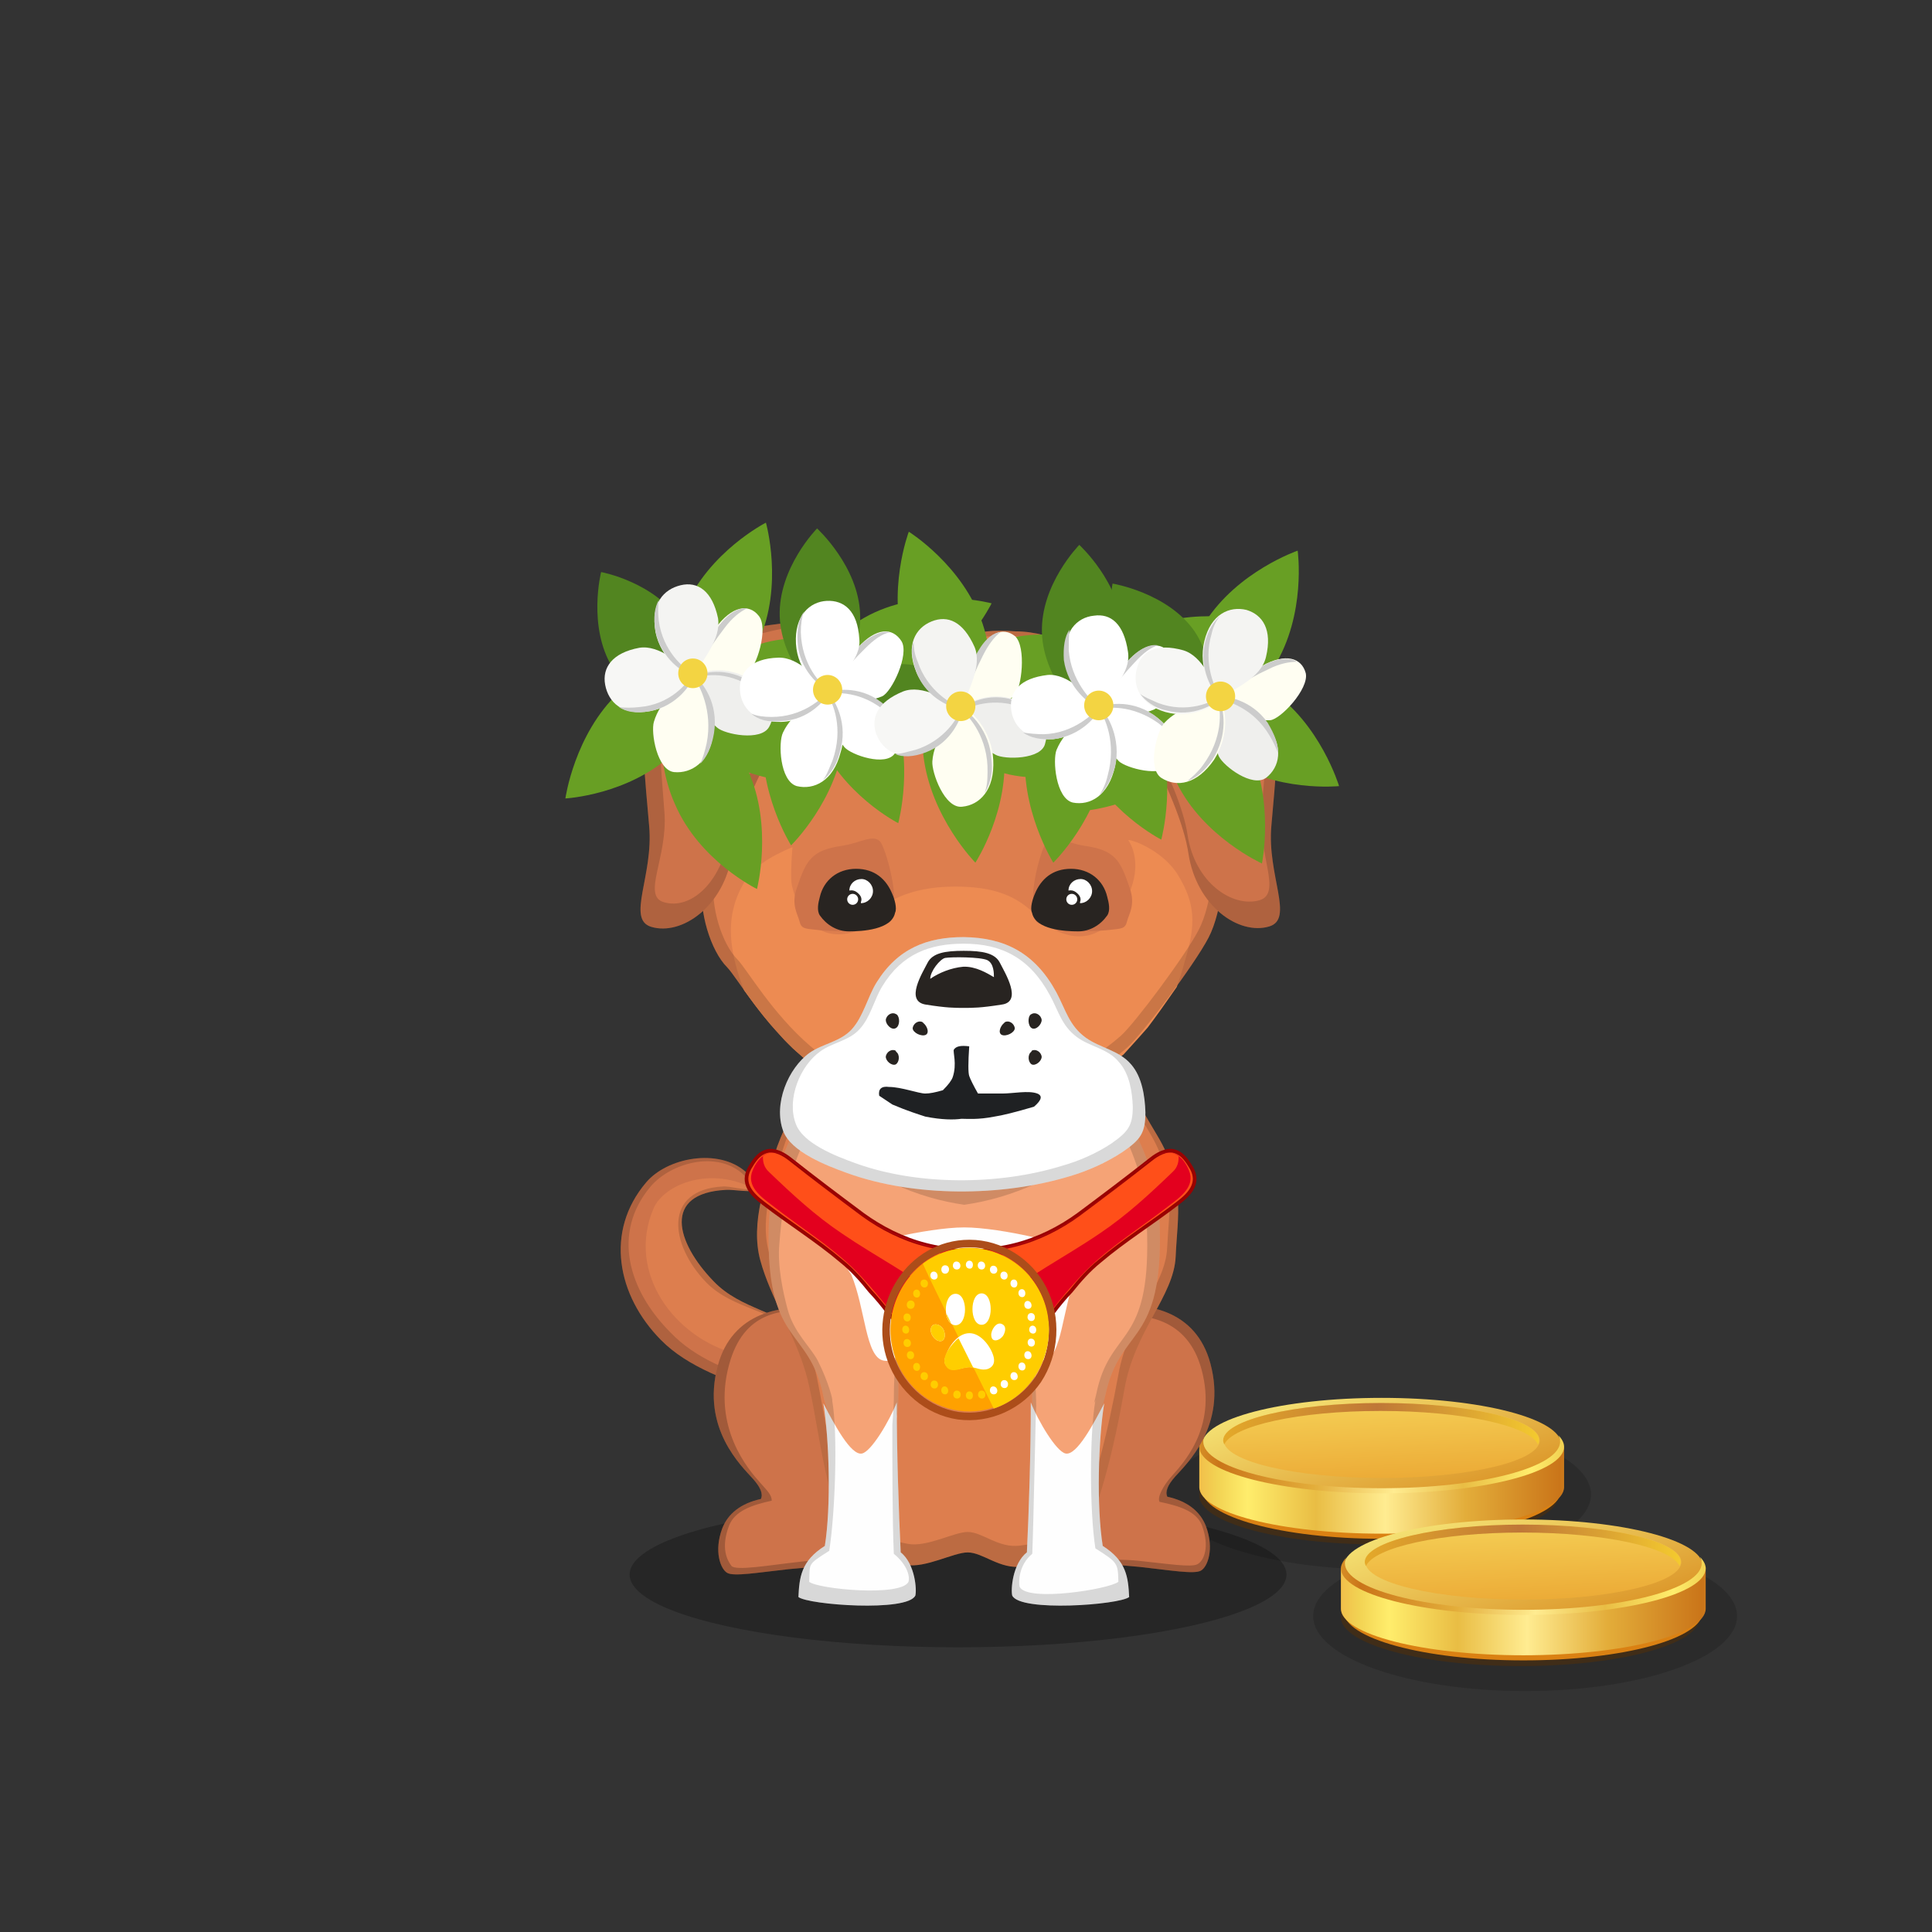 ﻿<?xml version="1.0" encoding="utf-8"?><!DOCTYPE svg PUBLIC "-//W3C//DTD SVG 1.1//EN" "http://www.w3.org/Graphics/SVG/1.1/DTD/svg11.dtd"><svg x="0" y="0" width="340px" height="340px" viewBox="0, 0, 340, 340" preserveAspectRatio="xMidYMid" font-size="0" id="a" enable-background="new 0 0 340 340" xmlns="http://www.w3.org/2000/svg" xmlns:xlink="http://www.w3.org/1999/xlink" xmlns:xml="http://www.w3.org/XML/1998/namespace" version="1.1"><rect x="0" y="0" width="340" height="340" fill="#333333" stroke="none"/><g id="b" fill="#000"><g transform="translate(210.195, 245.501)" id="c"><ellipse cx="32.5" cy="17.5" rx="37.3" ry="13.2" opacity="0.15" id="d" /><use xlink:href="#e" x="0.86" y="0" /></g></g><g id="f" fill="#000"><g id="g"><g transform="translate(0, 0) translate(0, 224)" id="h"><ellipse cx="168.6" cy="53.1" rx="57.8" ry="12.8" fill-opacity="0.25" id="i" /></g><g id="j"><g transform="translate(109.2, 109.4) translate(17, 115.5) scale(-1, 1) translate(-17, -115.5) translate(0, 94)" id="k"><g id="l"><path d="M8.1 41.9 C14.8 39.7 18.9 36.9 23.6 32.1 C31.3 24.3 34 16.7 29.9 8.8 C27.6 4.4 19.9 1.9 13.5 3.1 C10.7 3.6 9.6 5.5 10 5.9 C10.7 6.6 13.9 5.9 15.5 6 C26.6 6.6 24.3 15.2 17.6 22.1 C12.7 27.2 5.8 27.2 1.9 31.9 C-1.8 36.4 1.5 44.1 8.1 41.9 z" id="m" fill="#DD7E4E" /><path d="M13.5 34.9 C24.5 32.1 33 20.6 28.2 9.3 C26.4 5 18 1.6 10.2 6 L10.1 6 C9.5 5.6 9.8 4.8 12 2.8 C16.8 -1.4 25.8 0.3 29.5 4.7 C36.8 13.3 34.6 24.6 26.9 32.4 C22.2 37.2 14.7 39.8 8 42 C5.7 42.8 3.8 42.3 2.4 41.2 C2.2 38.4 10.9 35.6 13.5 34.9 z" id="n" fill="#CE734A" /><path d="M2.4 41 C0 38.9 -0.5 34.8 1.9 31.9 C5.8 27.2 12.7 27.2 17.6 22.1 C24.3 15.2 26.6 6.6 15.5 6 C14 5.9 11 6.5 10.1 6 L10.1 6 C9.5 5.6 9.8 4.8 12 2.8 C16.8 -1.4 25.8 0.3 29.5 4.7 C36.8 13.3 34.6 24.6 26.9 32.4 C22.2 37.2 14.7 39.8 8 42 C5.7 42.8 3.8 42.3 2.4 41.2 C2.4 41.1 2.4 41.1 2.4 41 z M3.1 31.5 C0.9 34.3 0.9 37.1 3.1 39.1 C3.1 39.1 3.1 39.2 3.1 39.2 C4.5 40.3 6.3 40.8 8.4 40 C14.8 37.9 20.8 35.7 25.2 31.1 C32.6 23.7 35.6 13.6 28.7 5.4 C25.1 1.2 17.2 -0.9 12.6 3.1 C10.6 5 9.9 5.4 10.5 5.8 C11.3 6.3 14.6 5.3 16 5.4 C26.6 6 25.3 15.7 18.9 22.3 C14.2 27.1 6.8 27.1 3.1 31.5 z" opacity="0.15" id="o" /></g></g><g transform="translate(130.62, 274.6) scale(0.597) translate(-127.1, -274.6) translate(97.7, 79.1) translate(21, 121)" id="p"><path d="M22 77.1 C31.1 76.2 36.7 76.5 39.5 72.9 C42.3 69.3 41 56.7 45 46.4 C49 36.1 47.8 3.1 33.3 0.7 C19.9 -1.6 5.4 1.5 1.2 17.1 C-3.8 35.6 8.3 46.8 11.6 50.5 C13.8 53 14.6 54.9 13.9 56.4 C8 57.7 4.2 60.7 2.5 65.1 C0 71.8 2 77.1 4 78.2 C6 79.3 12.9 78.1 22 77.1 z" id="q" fill="#CE734A" /><g id="r"><path d="M22 77.1 C12.9 78.1 6 79.3 4 78.2 C2 77.1 0 71.8 2.5 65.1 C4.2 60.7 8 57.7 13.9 56.4 C14.6 54.9 13.8 53 11.6 50.5 C8.3 46.8 -3.8 35.6 1.2 17.1 C5.4 1.5 19.9 -1.6 33.3 0.7 C47.8 3.1 49 36.1 45 46.4 C41 56.7 42.3 69.3 39.5 72.9 C36.7 76.5 31.1 76.2 22 77.1 z M25.5 74.9 C34.6 74 34.4 74.1 37.2 70.5 C40 66.9 39.1 55.6 43.1 45.3 C47.1 35 47.8 4 33.3 1.6 C19.9 -0.6 8.7 1.3 4.5 16.9 C-0.5 35.4 10.3 47.8 13.6 51.5 C15.8 54 17.1 55.2 17.1 56.9 C11.2 58.2 6.2 59.9 4.5 64.3 C2 70.9 4 74.5 5.2 76.1 C6.4 77.7 16.4 75.9 25.5 74.9 z" fill-opacity="0.221" id="s" /></g></g><g transform="translate(209.78, 274.2) scale(0.597) translate(-213.3, -274.2) translate(78.9, 78.7) translate(117.5, 160.5) scale(-1, 1) translate(-117.5, -160.5) translate(94, 121)" id="t"><path d="M22 77.1 C31.1 76.2 36.7 76.5 39.5 72.9 C42.3 69.3 41 56.7 45 46.4 C49 36.1 47.8 3.1 33.3 0.7 C19.9 -1.6 5.4 1.5 1.2 17.1 C-3.8 35.6 8.3 46.8 11.6 50.5 C13.8 53 14.6 54.9 13.9 56.4 C8 57.7 4.2 60.7 2.5 65.1 C0 71.8 2 77.1 4 78.2 C6 79.3 12.9 78.1 22 77.1 z" id="u" fill="#CE734A" /><g id="v"><path d="M22 77.1 C12.9 78.1 6 79.3 4 78.2 C2 77.1 0 71.8 2.5 65.1 C4.2 60.7 8 57.7 13.9 56.4 C14.6 54.9 13.8 53 11.6 50.5 C8.3 46.8 -3.8 35.6 1.2 17.1 C5.4 1.5 19.9 -1.6 33.3 0.7 C47.8 3.1 49 36.1 45 46.4 C41 56.7 42.3 69.3 39.5 72.9 C36.7 76.5 31.1 76.2 22 77.1 z M22.3 75.3 C31 74.4 36.1 76 38.8 72.6 C41.5 69.2 40.2 57.1 44.1 47.3 C48 37.5 46.8 5.9 32.9 3.6 C20.1 1.5 7.8 4.1 3.8 18.9 C-1 36.5 9.8 47.1 12.9 50.7 C15 53.1 16.9 56.5 16.2 57.9 C10.5 59.1 5.4 60.6 3.7 64.8 C1.3 71.2 3.1 75.3 5 76.3 C6.9 77.3 13.6 76.2 22.3 75.3 z" fill-opacity="0.221" id="w" /></g></g><g transform="translate(105.9, 77.8) translate(21, 75)" id="x"><g transform="translate(6, 0)" id="y"><path d="M13.7 29.7 C8.6 38.6 5.3 45 3.9 48.9 C1.9 54.8 -0.9 62.4 0.9 69 C2.7 75.6 6.9 81.9 8.9 88.8 C10.9 95.7 11.9 109.2 15.7 116.2 C17.8 120.1 22.1 121.8 26.5 122.6 C30 123.2 34.9 120.4 37.4 120.4 C40.1 120.4 43 123.4 47 122.9 C51.3 122.4 55.4 121.3 57.1 118.6 C60.4 113.5 63.2 101.9 65 91.6 C66.8 81.3 73.7 75.3 74 68.3 C74.3 61.3 75.8 55.5 70.8 47.1 C67.5 41.6 64 35.3 60.4 28.3 C56.9 23.2 59 2 36.2 1 C14.3 0 17.6 23.7 13.7 29.7 z" id="z" fill="#DD7E4E" /><path d="M57.5 32.2 C58.9 35.3 60.2 38.2 61.5 40.9 C62.4 43.8 63.1 46.9 63.1 49.4 C63.1 56.6 51.9 79.5 37.1 80.6 C22.3 81.6 10.3 54.9 10.3 48 C10.3 41.1 13.4 37.7 17.3 31 C19.1 27.8 31 26.1 39.5 26.8 C48.9 27.6 55 30.9 56 30.9 C56.4 30.9 56.9 31.4 57.5 32.2 z" id="a1" fill="#FEFEFE" /><path d="M13.7 29.7 C17.6 23.7 14.3 0 36.2 1 C59 2 56.9 23.2 60.4 28.3 C64 35.3 67.5 41.6 70.8 47.1 C75.8 55.5 74.3 61.3 74 68.3 C73.7 75.3 66.8 81.3 65 91.6 C63.2 101.9 60.4 113.5 57.1 118.6 C55.4 121.3 51.3 122.4 47 122.9 C43 123.4 40.1 120.4 37.4 120.4 C34.9 120.4 30 123.2 26.5 122.6 C22.1 121.8 17.8 120.1 15.7 116.2 C11.9 109.2 10.9 95.7 8.9 88.8 C6.9 81.9 2.7 75.6 0.9 69 C-0.9 62.4 1.9 54.8 3.9 48.9 C5.3 45 8.6 38.6 13.7 29.7 z M14.7 29.8 C9.8 38.4 6.6 44.5 5.3 48.2 C3.4 53.9 0.7 61.2 2.4 67.5 C4.1 73.8 8.2 79.9 10.1 86.5 C12 93.1 13 106 16.6 112.8 C18.6 116.5 22.7 118.1 26.9 118.9 C30.3 119.5 35 116.8 37.4 116.8 C40 116.8 42.8 119.7 46.6 119.2 C50.7 118.7 54.7 117.6 56.3 115.1 C59.5 110.2 62.1 99 63.9 89.2 C65.6 79.3 72.2 73.5 72.5 66.8 C72.8 60.1 74.2 54.6 69.4 46.5 C66.3 41.2 62.9 35.2 59.5 28.5 C56.1 23.6 58.1 3.3 36.2 2.3 C15.3 1.4 18.4 24.1 14.7 29.8 z" opacity="0.15" id="b1" /></g></g><g fill-rule="evenOdd" transform="translate(135.256, 194.55) scale(0.861, 0.865) translate(-129.7, -191.4) translate(104.1, 100.9) translate(65.5, 141.5) scale(-1, 1) translate(-65.5, -141.5) translate(25, 90)" id="c1"><path d="M11.6 59.6 C8.7 45.7 0.4 49.4 0.4 27.5 C0.4 14.8 3.7 10 8 0.5 C19 12.8 30.8 15.8 40.4 17.2 C50 15.8 61.9 12.9 72.8 0.5 C77.1 10 80.4 14.8 80.4 27.5 C80.4 49.4 72.1 45.7 69.2 59.6 C68.4 63.3 64.3 74.3 60.3 74.6 C57.1 74.8 53.9 65.5 53.9 61 C53.9 55.5 53.7 50.8 53.3 47.7 C52.5 41.2 48.3 39.3 40.2 35.5 C32.2 39.3 28 41.2 27.1 47.7 C26.7 51 26.5 56.1 26.5 62 C26.5 67.2 22.2 75.8 18.3 74.5 C15.3 73.4 12.3 62.8 11.6 59.6 z" id="d1" fill="#F5A376" /><path d="M6.7 100.5 C6.9 96.5 7.2 93.2 12.1 90.1 C13.4 82 13 68.4 11.8 61.1 C13.9 65.1 17.4 71.8 19.7 71.3 C21.6 70.9 25.3 64.7 26.8 60.9 C26.8 71 27.2 83.3 27.6 91.4 C30.6 93.8 30.9 99.1 30.6 100.2 C29 103.6 8.7 102.1 6.7 100.5 z" id="e1" fill="#FEFEFE" /><path d="M74.3 100.5 C74.1 96.5 73.8 93.2 68.9 90.1 C67.6 82 68 68.4 69.2 61.1 C67.1 65.1 63.6 71.8 61.3 71.3 C59.4 70.9 55.7 64.7 54.2 60.9 C54.2 71 53.8 83.3 53.4 91.4 C50.4 93.8 50.1 99.1 50.4 100.2 C52 103.6 72.3 102.1 74.3 100.5 z" id="f1" fill="#FEFEFE" /><path d="M15.2 26.8 C16 25.9 17.5 26.2 18.6 26.5 C21.1 27.2 23.6 27.4 26.2 27.3 C31 26.2 36.7 25.3 40.4 25.3 C44.1 25.3 49.8 26.2 54.6 27.3 C57.2 27.4 59.7 27.2 62.2 26.5 C63.4 26.2 64.9 25.8 65.6 26.8 C66.1 27.4 66.1 28.2 66 29 C65.9 29.8 65.7 30.6 65.4 31.4 C64.9 32.6 64.3 33.8 63.5 34.9 C60.6 41.8 60.6 51.7 56.9 52.4 C52.5 53.2 53.4 46.5 52.6 44.3 C51.3 41 47.3 38.4 40.5 37.6 C33.7 38.4 29.7 41 28.4 44.3 C27.5 46.5 28.5 53.2 24.1 52.4 C20.4 51.7 20.4 41.8 17.5 34.9 C16.7 33.9 16 32.7 15.6 31.4 C15.3 30.6 15.1 29.8 15 29 C14.8 28.3 14.8 27.4 15.2 26.8 z" id="g1" fill="#FEFEFE" /><path d="M53.5 50 C53.1 48.6 53 46.9 52.9 45.6 C52.2 43.4 51.1 41.8 49.3 40.5 C47.2 39.1 44.3 38 40.5 37.6 C33.7 38.4 29.7 41 28.4 44.3 C27.8 45.9 28.1 49.6 26.8 51.5 C26.6 54.3 26.5 57.8 26.5 61.6 C26.6 61.4 26.7 61.1 26.8 60.9 C26.8 71 27.2 83.3 27.6 91.4 C30.6 93.8 30.9 99.1 30.6 100.2 C29 103.6 8.7 102.1 6.7 100.5 C6.9 96.5 7.2 93.2 12.1 90.1 C13.4 82 13 68.4 11.8 61.1 C11.9 61.3 12 61.5 12.1 61.7 C11.9 60.9 11.7 60.1 11.6 59.6 C8.7 45.7 0.4 49.4 0.4 27.5 C0.4 14.8 3.7 10 8 0.5 C19 12.8 30.8 15.8 40.4 17.2 C50 15.8 61.9 12.9 72.8 0.5 C77.1 10 80.4 14.8 80.4 27.5 C80.4 49.4 72.1 45.7 69.2 59.6 C69 60.4 68.7 61.6 68.2 63 C68.6 62.3 68.9 61.7 69.2 61.1 C68 68.4 67.6 82 68.9 90.1 C73.8 93.2 74.1 96.5 74.3 100.5 C72.3 102.1 52 103.6 50.4 100.2 C50.1 99.1 50.4 93.8 53.4 91.4 C53.8 84.1 54.1 73.3 54.2 63.8 C54 62.8 53.9 61.8 53.9 61 C53.9 56.7 53.8 52.9 53.5 50 z M53.8 45.9 C54 46.7 54.1 48.4 54.3 50.9 C54.6 53.7 54.8 56.5 54.8 60.5 C54.8 61.2 55 64.5 55.1 65.5 C55.1 74.4 55.1 84.9 54.8 91.7 C52 94 51.5 96.3 51.8 97.4 C53.3 100.5 70.3 98.9 72.1 97.4 C71.9 93.6 72.6 94 68 91.1 C66.8 83.5 66.2 67.3 67.4 60.5 C67.2 60.7 68 57 70.4 52.3 C72 49.4 75.2 46.7 76.5 42 C77.5 38.3 78.6 33.1 78.2 28.7 C77.3 16.9 75.4 12.6 71.4 3.8 C61.2 15.4 49.4 19.4 40.4 20.7 C31.4 19.4 19.2 15.3 8.9 3.8 C4.8 12.6 3 17.1 3 29 C3 49.5 10.7 46.1 13.4 59.1 C13.5 59.6 13.7 60.3 13.9 61.1 C13.8 60.9 13.7 60.7 13.6 60.5 C14.8 67.3 14.8 83 13.6 90.6 C9 93.5 9 93.6 8.9 97.4 C10.7 98.9 27.6 101.6 29.1 98.4 C29.3 97.4 29.3 94 26.5 91.7 C26.2 84.2 25.8 61.6 25.7 61.8 C25.7 58.2 26.1 53.3 26.5 50.9 C27 48.6 26.7 44.9 27.3 43.4 C28.6 40.3 34 37.2 40.4 36.4 C44 36.9 48.7 38.9 50.7 40.2 C52.3 41.5 53.2 43.9 53.8 45.9 z" opacity="0.15" id="h1" /></g></g><g transform="translate(169.6, 188) scale(0.966) translate(-169.6, -188)" id="i1"><g transform="translate(96.5, 81.9) translate(23, 22)" id="j1"><g id="k1"><path d="M8.2 28.4 C11 21.7 15.7 17.3 19.3 12.7 C22.9 8.1 31.7 5.6 37.3 4.5 C41.1 3.8 45.5 4.2 50.5 5.5 C52.6 4.5 55.6 4.2 59.5 4.5 C66.7 4.5 74.5 9 78.8 11.8 C83 14.6 91 25 93 28.4 C95 31.8 96.7 39.1 97.3 42.7 C97.9 46.3 97.3 55.3 94.7 60.3 C92.1 65.3 82.5 78 79.9 80.3 C76.4 83.4 71.5 86.4 67.9 88.5 C62.3 91.8 46 95 35.4 89.9 C31.5 88 25.1 85.8 20.9 82.2 C13.5 75.9 8.9 67.7 7 65.7 C4 62.7 1.8 55.5 2.5 50.3 C3.2 45.1 5.4 35.1 8.2 28.4 z" id="l1" fill="#DD7E4E" /><path d="M88.9 69.3 C87.1 71.9 85.2 74.6 83.6 76.7 C82.3 78.2 81.1 79.5 80.2 80.5 C79.9 80.8 79.6 81.2 79.2 81.6 C75.8 84.3 71.3 86.7 68.2 88.6 C62.6 91.8 46 95 35.4 89.9 C31.8 88.2 26.1 86.1 21.9 83 C21 82.2 20 81.4 19 80.5 C18.5 80 18 79.5 17.5 79 L14.9 76.1 C13 73.9 11.4 71.7 10.1 69.9 C9.3 68 8.6 65.7 8.1 63.2 C7.1 58 7.9 53.8 10.3 49.9 C11.7 47.6 14.6 45.6 18.9 43.8 C18.6 47.5 18.6 49.9 18.8 50.8 C20.2 56.9 23.9 61.2 30.3 59.2 C32.2 58.6 34.7 51 48.6 51 C62.5 51 62.5 57.9 68.7 59.7 C74.9 61.5 78.8 56.3 80.6 51.3 C82.4 46.3 80.5 43.1 80.1 42.6 C79.7 42.1 86.2 44 89.2 49 C92.2 54 92.5 57.7 90.4 64.5 C89.9 66.5 89.3 68.1 88.9 69.3 z" id="m1" fill="#ED8B52" /><path d="M8.2 28.4 C11 21.7 15.7 17.3 19.3 12.7 C22.9 8.1 31.7 5.6 37.3 4.5 C41.1 3.8 45.5 4.2 50.5 5.5 C52.6 4.5 55.6 4.2 59.5 4.5 C66.7 4.5 74.5 9 78.8 11.8 C83 14.6 91 25 93 28.4 C95 31.8 96.7 39.1 97.3 42.7 C97.9 46.3 97.3 55.3 94.7 60.3 C92.1 65.3 82.5 78 79.9 80.3 C76.4 83.4 71.5 86.4 67.9 88.5 C62.3 91.8 46 95 35.4 89.9 C31.5 88 25.1 85.8 20.9 82.2 C13.5 75.9 8.9 67.7 7 65.7 C4 62.7 1.8 55.5 2.5 50.3 C3.2 45.1 5.4 35.1 8.2 28.4 z M10.1 28.4 C7.4 34.9 5.3 44.5 4.6 49.5 C3.9 54.5 6 61.4 8.9 64.3 C10.7 66.2 15.2 74.1 22.2 80.1 C26.2 83.6 32.3 85.8 36.1 87.5 C46.3 92.4 61.9 89.3 67.2 86.1 C70.6 84.1 75.3 81.2 78.7 78.2 C81.2 76 90.4 63.7 92.9 58.9 C95.4 54.1 96 45.4 95.4 42 C94.8 38.5 93.2 31.5 91.2 28.3 C89.2 25.1 81.6 15.1 77.6 12.4 C73.6 9.7 66.1 5.4 59.2 5.4 C55.5 5.1 52.6 5.5 50.6 6.4 C45.8 5.1 41.6 4.7 37.9 5.4 C32.5 6.4 24.1 8.8 20.7 13.3 C17.3 17.8 12.8 21.9 10.1 28.4 z" opacity="0.15" id="n1" /><path d="M32.7 10.5 C38.2 13.7 42.7 17.2 45.6 23.9 C48.5 30.6 47.2 33.2 49.4 33.2 C51.6 33.2 51.1 28.5 53.1 23.9 C55.1 19.3 60.7 14.2 66.5 10.5 C67.2 10 63.6 8.3 60.1 8.4 C56.9 8.6 52.2 10.5 50 10.5 C48 10.5 45 8.8 40.7 8.4 C34.9 7.9 29.5 8.7 32.7 10.5 z" id="o1" fill="#CE734A" /></g></g><g transform="translate(141.1, 114.1) rotate(28, 0, 0) scale(0.8) translate(-141.1, -120.1) translate(109.4, 103.5) translate(0, 4)" id="p1"><path d="M41.1 0.6 C31.1 -2.6 14.7 14.6 3.6 20.9 C-6.3 26.5 6.2 45.2 17.4 62.4 C23.6 71.9 22.7 83.6 28.6 82.4 C35.6 81 41.1 70.6 37 59 C32.9 47.4 32.1 16.9 41.1 0.6 z" id="q1" fill="#CE734A" /><path d="M41.1 0.6 C32.1 16.9 32.9 47.4 37 59 C41.1 70.6 35.6 81 28.6 82.4 C22.7 83.6 23.6 71.9 17.4 62.4 C6.2 45.2 -6.3 26.5 3.6 20.9 C14.7 14.6 31.1 -2.6 41.1 0.6 z M38 2 C29.2 -1 16.9 15.9 7 21.6 C-1.7 26.7 9.1 42.3 19 58 C24.5 66.7 23.3 77.2 28.5 76.1 C34.7 74.8 38 66.1 34.4 55.4 C30.8 44.9 30.1 16.9 38 2 z" opacity="0.15" id="r1" /></g><g transform="translate(196.7, 114.1) rotate(-28, 0, 0) scale(0.8) translate(-196.7, -120.1) translate(106.4, 103.5) translate(102, 45.5) scale(-1, 1) translate(-102, -45.5) translate(81, 4)" id="s1"><path d="M41.9 0.6 C31.9 -2.6 15.5 14.6 4.4 20.9 C-5.5 26.5 7 45.2 18.2 62.4 C24.4 71.9 23.5 83.6 29.4 82.4 C36.4 81 41.9 70.6 37.8 59 C33.7 47.4 32.9 16.9 41.9 0.6 z" id="t1" fill="#CE734A" /><path d="M41.9 0.6 C32.9 16.9 33.7 47.4 37.8 59 C41.9 70.6 36.4 81 29.4 82.4 C23.5 83.6 24.4 71.9 18.2 62.4 C7 45.2 -5.5 26.5 4.4 20.9 C15.5 14.6 31.9 -2.6 41.9 0.6 z M39.7 3 C30.8 0.1 16.1 15.5 6.2 21.1 C-2.6 26.1 8.5 42.8 18.5 58.2 C24 66.7 23.2 77.1 28.5 76.1 C34.8 74.8 39.7 65.6 36 55.2 C32.3 44.8 31.7 17.5 39.7 3 z" opacity="0.15" id="u1" /></g><g id="v1"><g transform="translate(104.1, 120.4) translate(32, 35)" id="w1"><g transform="translate(0, 8)" id="x1"><path d="M64 23.9 C61.8 21.3 58.3 20.9 55.7 19 C52.7 16.8 52.1 14 50.4 10.8 C46.5 3.6 41 0.8 33.5 0.7 C26.9 0.7 21.5 2.7 17.6 9 C16 11.6 15.2 15.2 13.1 17.5 C11 19.8 7.8 20.1 5.4 21.8 C1.5 24.6 -1.2 31.1 0.6 36 C2 39.8 8.4 42.3 12.3 43.7 C24.5 48.1 40.4 48 52.7 44.3 C56.1 43.3 59.5 41.8 62.5 39.8 C65.7 37.6 66.6 36.4 66.6 32.6 C66.5 29.7 66 26.2 64 23.9 z" id="y1" fill="#FFF" /><path d="M64 23.9 C66 26.2 66.5 29.7 66.6 32.6 C66.6 36.4 65.7 37.6 62.5 39.8 C59.5 41.8 56.1 43.3 52.7 44.3 C40.4 48 24.5 48.1 12.3 43.7 C8.4 42.3 2 39.8 0.6 36 C-1.2 31.1 1.5 24.6 5.4 21.8 C7.8 20.1 11 19.8 13.1 17.5 C15.2 15.2 16 11.6 17.6 9 C21.5 2.7 26.9 0.7 33.5 0.7 C41 0.8 46.5 3.6 50.4 10.8 C52.1 14 52.7 16.8 55.7 19 C58.3 20.9 61.8 21.3 64 23.9 z M61.8 23.5 C59.8 21 56.5 20.7 54.1 18.9 C51.3 16.8 50.8 14.2 49.2 11.3 C45.6 4.6 40.5 1.9 33.5 1.9 C27.4 1.9 22.3 3.7 18.7 9.6 C17.2 12 16.5 15.4 14.5 17.5 C12.6 19.6 9.6 19.9 7.4 21.5 C3.7 24.1 1.2 30.2 2.9 34.7 C4.2 38.3 10.2 40.6 13.8 41.9 C25.1 46 39.9 45.9 51.3 42.4 C54.5 41.5 57.7 40.1 60.4 38.3 C63.4 36.2 64.3 35.1 64.3 31.6 C64.2 28.9 63.7 25.6 61.8 23.5 z" opacity="0.15" id="z1" /><g transform="translate(19, 14)" id="a2" fill="#282421"><path d="M7 2.2 C6.3 1.8 5.3 2.4 5.2 3.3 C5.2 4.1 6.8 4.9 7.6 4.5 C8.3 4.1 7.8 2.9 7.2 2.4" id="b2" /><path d="M2.1 0.7 C1.4 0.3 0.4 0.9 0.3 1.8 C0.3 2.6 1.3 3.7 2.1 3.3 C2.9 2.9 2.9 1.3 2.3 0.8" id="c2" /><path d="M2.1 7.4 C1.4 7 0.4 7.6 0.3 8.5 C0.3 9.3 1.4 10.2 2.1 9.9 C2.8 9.5 2.9 8.1 2.2 7.6" id="d2" /><path d="M22 2.2 C22.7 1.8 23.7 2.4 23.8 3.3 C23.8 4.1 22.2 4.9 21.4 4.5 C20.7 4.1 21.2 2.9 21.8 2.4" id="e2" /><path d="M26.9 0.7 C27.6 0.3 28.6 0.9 28.7 1.8 C28.7 2.6 27.7 3.7 26.9 3.3 C26.2 2.9 26.1 1.3 26.7 0.8" id="f2" /><path d="M26.9 7.4 C27.6 7 28.6 7.6 28.7 8.5 C28.7 9.3 27.6 10.2 26.9 9.9 C26.2 9.5 26.1 8.1 26.8 7.6" id="g2" /></g></g></g><g transform="translate(169.6, 194.2) scale(2) translate(-169.6, -194.2) translate(-285.7, 73.3) translate(64, 110)" id="h2"><path d="M391.8 5.8 C391 5.7 390.6 5.8 390.4 6.1 C390.3 6.3 390.7 7.4 390.3 8.6 C390.2 8.9 389.9 9.3 389.4 9.8 C388.7 10 388.2 10.1 387.8 10.1 C387.2 10.1 385.6 9.5 384.5 9.5 C383.8 9.4 383.5 9.7 383.6 10.3 L384.8 11.1 C386.2 11.7 387.2 12 387.8 12.2 C389.3 12.5 390.4 12.5 391.1 12.4 C391.6 12.4 392.6 12.5 394.1 12.2 C394.8 12.1 396 11.8 397.7 11.3 C398.4 10.7 398.5 10.3 398 10.1 C397.2 9.8 395.8 10.1 394.8 10.1 C394.1 10.1 393.4 10.1 392.6 10.1 C392.2 9.4 391.9 8.8 391.8 8.5 C391.7 8.2 391.7 7.3 391.8 5.8 z" id="i2" fill="#1F2123" /></g><g transform="translate(104.1, 120.4) translate(56, 46)" id="j2"><g id="k2"><path d="M16.1 2.4 C15.2 0.6 12.9 0.2 9.5 0.2 C6.1 0.2 3.8 0.6 2.9 2.4 C2 4.2 -1.3 9.4 2.6 10 C6.4 10.6 7.8 10.6 9.5 10.6 C11.2 10.6 12.6 10.6 16.4 10 C20.3 9.5 17 4.2 16.1 2.4 z" id="l2" fill="#282421" /><path d="M3.4 5.3 C3.4 3.9 5.2 1.7 6.1 1.5 C7.2 1.3 12.5 1.3 13.8 1.9 C15 2.5 15 4.3 15 5 C13.8 4.3 11.7 3 9.4 3.1 C7.2 3.3 5 4.2 3.4 5.3 z" id="m2" fill="#FFF" /></g></g><g transform="translate(90, 120.4) translate(48, 25)" id="n2"><g transform="translate(10.392, 9.56) scale(-1, 1) translate(-10.392, -9.56) translate(0.892, 0.56)" id="o2"><path d="M7 16.8 C8.5 17.2 12.9 17.1 15.3 16.8 C17.2 16.6 17.9 16.6 18.2 15.3 C18.5 14 19.8 12.3 18.7 9.2 C17 4.2 16.1 2.3 10.4 1.5 C7.1 1 4.6 -0.8 3.4 0.9 C2.5 2.3 1 7.8 1 10.6 C1 16.8 1.3 15.3 7 16.8 z" id="p2" fill="#CE734A" /><path d="M9.2 17.1 C11.4 17.1 13.3 15.9 14.5 14.2 C15.1 13.3 14.8 11.9 14.5 10.8 C13.8 7.8 11.3 5.7 7.9 5.7 C4.5 5.7 2.4 7.6 1.3 10.3 C0.9 11.2 0.4 12.9 0.8 13.7 C1.4 16.8 6.8 17.1 9.2 17.1 z" id="q2" fill="#282421" /><g transform="translate(4.324, 7.761)" id="r2"><path d="M4.8 1.9 C4.8 0.7 3.8 -0.2 2.6 -0.2 C1.5 -0.2 0.5 0.8 0.5 2 C0.5 3.2 1.5 4.2 2.7 4.2 C2.7 4.1 2.7 4.1 2.7 4 C2.5 3.5 2.6 3 3.1 2.5 C3.7 1.9 4.2 1.8 4.8 1.9 z" id="s2" fill="#FFF" /><circle cx="4.2" cy="3.5" r="1" id="t2" fill="#FFF" /></g></g></g><g transform="translate(95.2, 120.4) translate(86, 25)" id="u2"><g transform="translate(0.865, 0.56)" id="v2"><g transform="translate(0.378, 0)" id="w2"><path d="M5.7 16.8 C7.2 17.2 11.6 17.1 14 16.8 C15.9 16.6 16.6 16.6 16.9 15.3 C17.2 14 18.5 12.3 17.4 9.2 C15.7 4.2 14.8 2.3 9.1 1.5 C5.8 1 3.3 -0.8 2.2 0.9 C1.2 2.3 -0.2 7.8 -0.2 10.5 C-0.3 16.8 0 15.3 5.7 16.8 z" id="x2" fill="#CE734A" /><path d="M8 17.1 C10.2 17.1 12.1 15.9 13.3 14.2 C13.9 13.3 13.6 11.9 13.3 10.8 C12.6 7.8 10.1 5.7 6.7 5.7 C3.3 5.7 1.2 7.6 0.1 10.3 C-0.3 11.2 -0.8 12.9 -0.4 13.7 C0.2 16.8 5.6 17.1 8 17.1 z" id="y2" fill="#282421" /><g transform="translate(8.743, 10.261) scale(-1, 1) translate(-8.743, -10.261) translate(6.243, 7.761)" id="z2"><path d="M5 1.9 C5 0.7 4 -0.2 2.8 -0.2 C1.7 -0.2 0.7 0.8 0.7 2 C0.7 3.2 1.7 4.2 2.9 4.2 C2.9 4.1 2.9 4.1 2.9 4 C2.7 3.5 2.8 3 3.3 2.5 C3.9 1.9 4.4 1.8 5 1.9 z" id="a3" fill="#FFF" /><circle cx="4.4" cy="3.5" r="1" id="b3" fill="#FFF" /></g></g></g></g></g></g></g><g id="c3"><g transform="matrix(1.433, 0, 0, 1.433, -72.662, -53.895)"><g transform="translate(120.141, 101.797) scale(0.997, 1.011)"><g transform="translate(24, 3796) translate(-2196.2, -4476.4)" id="d3"><g id="e3"><path d="M2196 694.8 C2199.1 688 2196.9 680.4 2196.9 680.4 C2196.9 680.4 2189.9 683.9 2186.9 690.8 C2183.8 697.6 2186 705.2 2186 705.2 C2186 705.2 2193.1 701.6 2196 694.8 z" id="f3" fill="#689F24" /><path d="M2194.7 710.5 C2197.8 717.3 2195.8 724.9 2195.8 724.9 C2195.8 724.9 2188.7 721.5 2185.7 714.6 C2182.6 707.8 2184.6 700.2 2184.6 700.2 C2184.6 700.2 2191.7 703.6 2194.7 710.5 z" id="g3" fill="#689F24" /><path d="M2195.4 700 C2201.4 704.4 2203.4 712 2203.4 712 C2203.4 712 2195.6 712.5 2189.5 708.1 C2183.5 703.7 2181.5 696.1 2181.5 696.1 C2181.5 696.1 2189.4 695.6 2195.4 700 z" id="h3" fill="#689F24" /><path d="M2185.5 708.4 C2180 713.5 2172.2 713.9 2172.2 713.9 C2172.2 713.9 2173.3 706.1 2178.8 701 C2184.3 695.9 2192.1 695.5 2192.1 695.5 C2192.1 695.5 2191.1 703.3 2185.5 708.4 z" id="i3" fill="#689F24" /><path d="M2186.5 692.6 C2183.3 687.6 2176.6 686.4 2176.6 686.4 C2176.6 686.4 2174.9 693 2178 698 C2181.2 703 2187.9 704.2 2187.9 704.2 C2187.9 704.2 2189.7 697.4 2186.5 692.6 z" id="j3" fill="#528520" /></g><g transform="translate(12, 1)" id="k3"><path d="M2202.4 699.3 C2209.2 696.2 2212.7 689.2 2212.7 689.2 C2212.7 689.2 2205.2 687.2 2198.3 690.3 C2191.5 693.4 2188 700.4 2188 700.4 C2188 700.4 2195.7 702.4 2202.4 699.3 z" id="l3" fill="#689F24" /><path d="M2194.5 705.7 C2193.7 713.1 2188 718.6 2188 718.6 C2188 718.6 2183.8 712 2184.6 704.6 C2185.4 697.2 2191.1 691.7 2191.1 691.7 C2191.1 691.7 2195.4 698.3 2194.5 705.7 z" id="m3" fill="#689F24" /><path d="M2200.4 701.5 C2203.3 708.3 2201.2 715.9 2201.2 715.9 C2201.2 715.9 2194.2 712.4 2191.3 705.4 C2188.4 698.6 2190.5 691 2190.5 691 C2190.5 691 2197.5 694.6 2200.4 701.5 z" id="n3" fill="#689F24" /><path d="M2187.7 703.6 C2180.4 705.1 2173.4 701.5 2173.4 701.5 C2173.4 701.5 2178.2 695.4 2185.5 693.8 C2192.8 692.3 2199.8 695.9 2199.8 695.9 C2199.8 695.9 2195 702.1 2187.7 703.6 z" id="o3" fill="#689F24" /><path d="M2196.5 690.5 C2196.3 684.7 2191.2 680.1 2191.2 680.1 C2191.2 680.1 2186.4 684.9 2186.6 690.8 C2186.8 696.6 2191.9 701.2 2191.9 701.2 C2191.9 701.2 2196.8 696.3 2196.5 690.5 z" id="p3" fill="#528520" /></g><g transform="translate(27, 1)" id="q3"><path d="M2196.6 691.7 C2194.2 684.6 2187.5 680.5 2187.5 680.5 C2187.5 680.5 2184.7 687.8 2187.1 694.9 C2189.5 702 2196.2 706.1 2196.2 706.1 C2196.2 706.1 2199 698.8 2196.6 691.7 z" id="r3" fill="#689F24" /><path d="M2202.1 700.2 C2209.4 701.9 2214.2 708 2214.2 708 C2214.2 708 2207.2 711.5 2199.9 710 C2192.6 708.3 2187.8 702.2 2187.8 702.2 C2187.8 702.2 2194.7 698.5 2202.1 700.2 z" id="s3" fill="#689F24" /><path d="M2198.5 693.8 C2205.6 691.6 2212.9 694.5 2212.9 694.5 C2212.9 694.5 2208.7 701.1 2201.5 703.3 C2194.4 705.5 2187.1 702.6 2187.1 702.6 C2187.1 702.6 2191.3 696 2198.5 693.8 z" id="t3" fill="#689F24" /><path d="M2199.2 706.8 C2200 714.2 2195.7 720.7 2195.7 720.7 C2195.7 720.7 2190.2 715.2 2189.3 707.7 C2188.5 700.3 2192.8 693.8 2192.8 693.8 C2192.8 693.8 2198.4 699.3 2199.2 706.8 z" id="u3" fill="#689F24" /><path d="M2187.2 696.6 C2181.4 696.2 2176.4 700.8 2176.4 700.8 C2176.4 700.8 2180.8 706.1 2186.5 706.5 C2192.3 706.9 2197.3 702.3 2197.3 702.3 C2197.3 702.3 2193 697 2187.2 696.6 z" id="v3" fill="#528520" /></g><g transform="translate(39, 3)" id="w3"><path d="M2207.9 699.5 C2214.7 696.4 2218.2 689.4 2218.2 689.4 C2218.2 689.4 2210.7 687.4 2203.8 690.5 C2197 693.6 2193.5 700.6 2193.5 700.6 C2193.5 700.6 2201 702.5 2207.9 699.5 z" id="x3" fill="#689F24" /><path d="M2199.8 705.8 C2199 713.2 2193.3 718.7 2193.3 718.7 C2193.3 718.7 2189.1 712.1 2189.9 704.7 C2190.7 697.3 2196.4 691.8 2196.4 691.8 C2196.4 691.8 2200.7 698.4 2199.8 705.8 z" id="y3" fill="#689F24" /><path d="M2205.8 701.5 C2208.7 708.3 2206.6 715.9 2206.6 715.9 C2206.6 715.9 2199.6 712.4 2196.7 705.5 C2193.8 698.7 2195.9 691.1 2195.9 691.1 C2195.9 691.1 2202.9 694.6 2205.8 701.5 z" id="z3" fill="#689F24" /><path d="M2193 703.6 C2185.7 705.1 2178.7 701.5 2178.7 701.5 C2178.7 701.5 2183.5 695.4 2190.8 693.8 C2198.1 692.3 2205.1 695.9 2205.1 695.9 C2205.1 695.9 2200.3 702.1 2193 703.6 z" id="a4" fill="#689F24" /><path d="M2201.8 690.5 C2201.6 684.7 2196.5 680.1 2196.5 680.1 C2196.5 680.1 2191.7 684.9 2191.9 690.8 C2192.1 696.6 2197.2 701.2 2197.2 701.2 C2197.2 701.2 2202.1 696.4 2201.8 690.5 z" id="b4" fill="#528520" /></g><g transform="translate(55, 3)" id="c4"><path d="M2204.5 694.9 C2208.5 688.5 2207.4 680.8 2207.4 680.8 C2207.4 680.8 2200 683.3 2196 689.5 C2192 695.9 2193.1 703.6 2193.1 703.6 C2193.1 703.6 2200.5 701.2 2204.5 694.9 z" id="d4" fill="#689F24" /><path d="M2201.3 704.5 C2204.6 711.2 2203 718.8 2203 718.8 C2203 718.8 2195.8 715.6 2192.5 709 C2189.2 702.3 2190.8 694.7 2190.8 694.7 C2190.8 694.7 2198 697.8 2201.3 704.5 z" id="e4" fill="#689F24" /><path d="M2204 697.7 C2210.2 701.8 2212.5 709.4 2212.5 709.4 C2212.5 709.4 2204.7 710.2 2198.5 706.1 C2192.3 702 2190 694.4 2190 694.4 C2190 694.4 2197.7 693.6 2204 697.7 z" id="f4" fill="#689F24" /><path d="M2194.3 706.4 C2189 711.7 2181.2 712.4 2181.2 712.4 C2181.2 712.4 2181.9 704.6 2187.2 699.3 C2192.5 694 2200.3 693.3 2200.3 693.3 C2200.3 693.3 2199.6 701.2 2194.3 706.4 z" id="g4" fill="#689F24" /><path d="M2194.7 690.6 C2191.4 685.9 2184.6 684.8 2184.6 684.8 C2184.6 684.8 2183.2 691.5 2186.6 696.2 C2189.9 700.9 2196.7 702 2196.7 702 C2196.7 702 2198 695.5 2194.7 690.6 z" id="h4" fill="#528520" /></g><g transform="translate(4, 7)" id="i4"><g transform="translate(9, 2)" id="j4"><path d="M2181.6 689.7 C2182.7 689.1 2184.3 684.2 2183 682.7 C2181.8 681.2 2179.7 681.5 2177.7 684.2 C2175.6 687 2174.5 689.3 2174.6 690.4 C2177 690.4 2179.4 690.9 2181.6 689.7 z" id="k4" fill="#FFFEF2" /><path d="M2178.8 684.2 C2179.7 683 2180.7 682.2 2181.6 681.8 C2180.5 681.7 2179.2 682.4 2177.9 684.2 C2175.8 687 2174.7 689.3 2174.8 690.4 C2174.9 690.4 2175 690.4 2175.2 690.4 C2175.4 689.1 2176.7 686.9 2178.8 684.2 z" id="l4" fill="#CCCCCC" /></g><g transform="translate(9, 9)" id="m4"><path d="M2177.9 689.3 C2178.8 690.1 2183.3 691 2184.3 689.2 C2185.3 687.4 2184.8 685 2181.7 683.3 C2178.6 681.6 2175.7 682.5 2174.6 683.2 C2175.4 685.3 2175.8 687.6 2177.9 689.3 z" id="n4" fill="#EFEFED" /><path d="M2182.3 684.5 C2183.1 685 2183.7 685.6 2184.3 686.2 C2183.8 685.3 2183 684.3 2181.6 683.5 C2178.5 681.8 2175.6 682.7 2174.5 683.4 C2174.5 683.5 2174.5 683.5 2174.6 683.6 C2175.8 682.8 2179.1 682.3 2182.3 684.5 z" id="o4" fill="#CCCCCC" /></g><g transform="translate(6, 9)" id="p4"><path d="M2173.1 688.6 C2172.7 689.9 2173.5 694.5 2175.6 694.7 C2177.7 694.9 2180 693.5 2180.4 690 C2181 686.3 2179 683.8 2177.9 682.9 C2176.1 684.6 2173.9 685.9 2173.1 688.6 z" id="q4" fill="#FFFEF2" /><path d="M2179.6 691.2 C2179.4 692.1 2179.1 693.1 2178.8 693.7 C2179.6 692.9 2180.2 691.7 2180.5 690 C2181.1 686.3 2179.1 683.8 2178 682.9 L2177.9 683 C2178.7 684.1 2180.4 687.2 2179.6 691.2 z" id="r4" fill="#CCCCCC" /></g><g transform="translate(0, 6)" id="s4"><path d="M2177.3 682.6 C2174 683.2 2172.7 685 2173.1 687.1 C2173.5 689.2 2175.2 690.9 2178.6 690.3 C2181.9 689.7 2183.8 687 2184.1 685.8 C2182.3 684.6 2179.8 682.2 2177.3 682.6 z" id="t4" fill="#F7F7F5" /><path d="M2177.3 689.8 C2176.4 689.9 2175.5 689.9 2174.8 689.8 C2175.7 690.4 2176.9 690.6 2178.6 690.3 C2181.9 689.7 2183.8 687 2184.1 685.8 C2184.1 685.8 2184 685.7 2183.9 685.7 C2183.3 686.9 2181.1 689.5 2177.3 689.8 z" id="u4" fill="#CCCCCC" /></g><g transform="translate(6, 0)" id="v4"><path d="M2181 685 C2180.3 681.7 2178.5 680.5 2176.4 681 C2174.3 681.5 2172.7 683.2 2173.3 686.7 C2174 690 2176.7 691.8 2178 692.1 C2179.1 690 2181.4 687.6 2181 685 z" id="w4" fill="#F4F4F2" /><path d="M2173.7 685.3 C2173.6 684.4 2173.6 683.5 2173.7 682.8 C2173.2 683.7 2173 684.9 2173.3 686.6 C2174 689.9 2176.7 691.7 2178 692 C2178 691.9 2178.1 691.9 2178.1 691.8 C2176.8 691.2 2174.2 689 2173.7 685.3 z" id="x4" fill="#CCCCCC" /></g><circle cx="2183.9" cy="691.7" r="1.8" id="y4" fill="#F3D442" /></g><g transform="translate(19, 8)" id="z4"><g transform="translate(9, 4)" id="a5"><path d="M2183.2 689.5 C2184.4 689 2186.6 684.4 2185.6 682.8 C2184.5 681.1 2182.5 681.1 2180.2 683.6 C2177.7 686.1 2176.3 688.2 2176.3 689.4 C2178.5 689.8 2180.8 690.5 2183.2 689.5 z" id="b5" fill="#FFF" /><path d="M2181.1 683.7 C2182.2 682.6 2183.2 681.9 2184.2 681.7 C2183.1 681.5 2181.7 682.1 2180.2 683.6 C2177.7 686.1 2176.3 688.2 2176.3 689.4 C2176.4 689.4 2176.5 689.4 2176.7 689.4 C2177.1 688.2 2178.6 686.1 2181.1 683.7 z" id="c5" fill="#CCCCCC" /></g><g transform="translate(8, 10)" id="d5"><path d="M2179.6 689.7 C2180.4 690.6 2184.7 692.1 2185.8 690.4 C2187 688.7 2186.7 686.3 2184 684.3 C2181.2 682.2 2178.1 682.8 2176.9 683.2 C2177.8 685.3 2177.9 687.8 2179.6 689.7 z" id="e5" fill="#FFF" /><path d="M2184.7 685.4 C2185.4 686 2186 686.6 2186.5 687.3 C2186.3 686.2 2185.4 685.2 2184.1 684.2 C2181.3 682.1 2178.2 682.7 2177 683.1 C2177 683.2 2177 683.2 2177 683.3 C2178.5 682.9 2181.8 682.9 2184.7 685.4 z" id="f5" fill="#CCCCCC" /></g><g transform="translate(4, 10)" id="g5"><path d="M2176 687.9 C2175.4 689.1 2175.6 693.8 2177.7 694.4 C2179.8 694.9 2182.2 693.8 2183.1 690.3 C2184.2 686.8 2182.5 683.9 2181.6 683 C2179.6 684.3 2177.2 685.4 2176 687.9 z" id="h5" fill="#FFF" /><path d="M2182.1 691.3 C2181.7 692.2 2181.4 693.1 2180.9 693.7 C2181.8 693 2182.6 691.9 2183 690.3 C2184.1 686.8 2182.4 683.9 2181.5 683 C2181.4 683 2181.4 683.1 2181.3 683.1 C2182.2 684.2 2183.5 687.4 2182.1 691.3 z" id="i5" fill="#CCCCCC" /></g><g transform="translate(0, 6)" id="j5"><path d="M2179.4 682.8 C2176 682.9 2174.6 684.6 2174.7 686.7 C2174.8 688.8 2176.4 690.7 2179.8 690.6 C2183.2 690.5 2185.3 688 2185.9 686.8 C2184.1 685.4 2182 682.7 2179.4 682.8 z" id="k5" fill="#FFF" /><path d="M2178.6 690 C2177.7 690 2176.8 689.9 2176.1 689.6 C2176.9 690.3 2178.1 690.7 2179.8 690.5 C2183.2 690.4 2185.3 687.9 2185.9 686.7 L2185.8 686.6 C2184.8 687.9 2182.3 690 2178.6 690 z" id="l5" fill="#CCCCCC" /></g><g transform="translate(5, 0)" id="m5"><path d="M2184.4 686.5 C2184.2 683.1 2182.5 681.8 2180.4 681.9 C2178.3 682 2176.4 683.7 2176.6 687.1 C2176.8 690.5 2179.3 692.5 2180.5 693.1 C2181.9 691.2 2184.7 689 2184.4 686.5 z" id="n5" fill="#FFF" /><path d="M2177.2 685.7 C2177.2 684.8 2177.3 683.9 2177.6 683.2 C2177 684 2176.7 685.2 2176.8 686.9 C2177 690.3 2179.5 692.3 2180.7 692.9 L2180.8 692.8 C2179.6 692.1 2177.3 689.6 2177.2 685.7 z" id="o5" fill="#CCCCCC" /></g><circle cx="2185.5" cy="692.7" r="1.8" id="p5" fill="#F3D442" /></g><g transform="translate(33, 10)" id="q5"><g transform="translate(9, 2)" id="r5"><path d="M2185.5 689.4 C2186.4 688.6 2187 683.5 2185.6 682.2 C2184.1 681 2182.2 681.7 2180.8 684.7 C2179.3 687.9 2178.7 690.4 2179 691.5 C2181.2 691.1 2183.5 691.1 2185.5 689.4 z" id="s5" fill="#FFFEF2" /><path d="M2181.6 684.6 C2182.3 683.2 2183.1 682.2 2183.8 681.7 C2182.7 681.8 2181.6 682.8 2180.6 684.8 C2179.1 688 2178.5 690.5 2178.8 691.6 C2178.9 691.6 2179 691.6 2179.2 691.5 C2179.3 690 2180.1 687.5 2181.6 684.6 z" id="t5" fill="#CCCCCC" /></g><g transform="translate(9, 8)" id="u5"><path d="M2183.2 690.6 C2184.3 691.2 2188.9 691.2 2189.3 689.2 C2189.9 687.2 2188.9 685 2185.6 683.9 C2182.3 682.8 2179.6 684.3 2178.6 685.2 C2179.9 687.1 2180.8 689.4 2183.2 690.6 z" id="v5" fill="#EFEFED" /><path d="M2186.6 684.9 C2187.5 685.3 2188.3 685.6 2188.8 686.1 C2188.2 685.3 2187.1 684.4 2185.6 684 C2182.3 682.9 2179.6 684.4 2178.6 685.3 C2178.6 685.3 2178.7 685.4 2178.7 685.5 C2179.9 684.7 2182.9 683.5 2186.6 684.9 z" id="w5" fill="#CCCCCC" /></g><g transform="translate(6, 9)" id="x5"><path d="M2178.4 690.4 C2178.3 691.7 2179.9 696.2 2182.1 695.9 C2184.2 695.7 2186.1 693.9 2185.9 690.2 C2185.7 686.5 2183.2 684.3 2182.1 683.7 C2180.6 685.8 2178.6 687.6 2178.4 690.4 z" id="y5" fill="#FFFEF2" /><path d="M2185.2 691.7 C2185.2 692.8 2185.1 693.6 2184.8 694.3 C2185.4 693.4 2185.9 692.1 2185.7 690.3 C2185.5 686.6 2183 684.4 2181.9 683.8 C2181.9 683.9 2181.8 683.9 2181.8 684 C2183 684.9 2185.3 687.6 2185.2 691.7 z" id="z5" fill="#CCCCCC" /></g><g transform="translate(0, 8)" id="a6"><path d="M2180.8 682.9 C2177.6 684.2 2176.8 686.1 2177.5 688.1 C2178.3 690.1 2180.3 691.4 2183.5 690.2 C2186.7 689 2187.9 686 2188.1 684.7 C2186.1 684 2183.2 682 2180.8 682.9 z" id="b6" fill="#F7F7F5" /><path d="M2182.3 690 C2181.4 690.2 2180.6 690.5 2179.8 690.5 C2180.7 690.9 2182 690.9 2183.6 690.3 C2186.8 689.1 2188 686.1 2188.2 684.8 C2188.1 684.8 2188.1 684.8 2188 684.7 C2187.7 686 2185.9 688.9 2182.3 690 z" id="c6" fill="#CCCCCC" /></g><g transform="translate(4, 0)" id="d6"><path d="M2185.6 685.5 C2184.2 682.4 2182.3 681.6 2180.3 682.4 C2178.3 683.2 2177.1 685.3 2178.4 688.5 C2179.7 691.7 2182.8 692.7 2184.1 693 C2184.7 690.8 2186.6 687.9 2185.6 685.5 z" id="e6" fill="#F4F4F2" /><path d="M2178.6 687.3 C2178.2 686.4 2178.1 685.6 2178.1 684.9 C2177.7 685.8 2177.9 687.1 2178.5 688.7 C2179.8 691.9 2182.9 692.9 2184.2 693.2 C2184.2 693.1 2184.2 693.1 2184.3 693 C2182.7 692.5 2179.8 690.8 2178.6 687.3 z" id="f6" fill="#CCCCCC" /></g><circle cx="2187.9" cy="692.7" r="1.8" id="g6" fill="#F3D442" /></g><g transform="translate(47, 10)" id="h6"><g transform="translate(9, 3)" id="i6"><path d="M2188.7 690.1 C2189.9 689.6 2191.8 684.8 2190.7 683.3 C2189.6 681.8 2187.5 681.9 2185.3 684.4 C2183.1 687 2181.6 689.2 2181.8 690.4 C2184 690.4 2186.3 691.1 2188.7 690.1 z" id="j6" fill="#FFF" /><path d="M2186.3 684.4 C2187.4 683.2 2188.4 682.5 2189.2 682.3 C2188.1 682.1 2186.7 682.8 2185.3 684.4 C2183.1 687 2181.6 689.2 2181.8 690.4 C2181.9 690.4 2182 690.4 2182.2 690.4 C2182.5 689 2183.9 686.9 2186.3 684.4 z" id="k6" fill="#CCCCCC" /></g><g transform="translate(9, 9)" id="l6"><path d="M2184.4 690.4 C2185.3 691.2 2189.6 692.4 2190.8 690.8 C2191.9 689 2191.5 686.7 2188.7 684.8 C2185.8 682.9 2182.8 683.5 2181.6 684.1 C2182.2 686.1 2182.5 688.5 2184.4 690.4 z" id="m6" fill="#FFF" /><path d="M2189.3 685.8 C2190.1 686.4 2190.7 687 2191.1 687.6 C2190.7 686.7 2189.9 685.6 2188.6 684.7 C2185.7 682.8 2182.7 683.4 2181.5 684 C2181.5 684.1 2181.5 684.1 2181.6 684.2 C2182.8 683.7 2186.1 683.5 2189.3 685.8 z" id="n6" fill="#CCCCCC" /></g><g transform="translate(5, 9)" id="o6"><path d="M2180.7 689 C2180.2 690.2 2180.6 694.9 2182.7 695.4 C2184.8 695.8 2187.1 694.6 2187.9 691 C2188.7 687.5 2187 684.6 2186 683.7 C2184.1 685.2 2181.8 686.4 2180.7 689 z" id="p6" fill="#FFF" /><path d="M2187 692.1 C2186.8 693 2186.4 693.9 2185.9 694.6 C2186.7 693.9 2187.4 692.7 2187.9 691.1 C2188.7 687.6 2187 684.7 2186 683.8 C2186 683.8 2185.9 683.9 2185.8 683.9 C2186.7 685 2188.1 688.2 2187 692.1 z" id="q6" fill="#CCCCCC" /></g><g transform="translate(0, 6)" id="r6"><path d="M2184.6 682.9 C2181.2 683.3 2179.9 684.9 2180.1 687 C2180.3 689.1 2182 690.9 2185.3 690.7 C2188.7 690.3 2190.7 687.9 2191.2 686.7 C2189.4 685.3 2187.1 682.7 2184.6 682.9 z" id="s6" fill="#FFF" /><path d="M2184.1 690.1 C2183.2 690.1 2182.3 690 2181.6 689.9 C2182.4 690.5 2183.7 690.8 2185.3 690.7 C2188.7 690.3 2190.7 687.9 2191.2 686.7 L2191.1 686.6 C2190.3 687.6 2187.8 690 2184.1 690.1 z" id="t6" fill="#CCCCCC" /></g><g transform="translate(5, 0)" id="u6"><path d="M2189.5 686.1 C2189 682.7 2187.4 681.4 2185.3 681.7 C2183.2 681.9 2181.4 683.7 2181.9 687 C2182.4 690.4 2185 692.3 2186.1 692.8 C2187.3 690.9 2189.9 688.7 2189.5 686.1 z" id="v6" fill="#FFF" /><path d="M2182.2 685.9 C2182.2 685 2182.2 684.1 2182.3 683.4 C2181.7 684.2 2181.5 685.5 2181.6 687.1 C2182.1 690.5 2184.7 692.4 2185.8 692.9 L2185.9 692.8 C2184.9 692 2182.5 689.6 2182.2 685.9 z" id="w6" fill="#CCCCCC" /></g><circle cx="2190.9" cy="692.6" r="1.8" id="x6" fill="#F3D442" /></g><g transform="translate(60, 9)" id="y6"><g transform="translate(8, 5)" id="z6"><path d="M2191 690.4 C2192.3 690.3 2195.8 686.6 2195.4 684.7 C2194.9 682.8 2192.9 682.2 2190 683.8 C2186.9 685.5 2184.9 687 2184.5 688.2 C2186.4 689.1 2188.4 690.5 2191 690.4 z" id="a7" fill="#FFFEF2" /><path d="M2190.8 684.2 C2192.2 683.5 2193.4 683.3 2194.3 683.3 C2193.4 682.7 2191.8 682.8 2189.9 683.9 C2186.8 685.6 2184.8 687.1 2184.4 688.3 C2184.5 688.3 2184.6 688.4 2184.6 688.4 C2185.6 687.2 2187.7 685.6 2190.8 684.2 z" id="b7" fill="#CCCCCC" /></g><g transform="translate(8, 9)" id="c7"><path d="M2184.7 690.8 C2185.3 692 2188.8 694.6 2190.5 693.4 C2192.2 692.1 2192.7 689.7 2190.7 687 C2188.7 684.2 2185.6 683.7 2184.3 683.8 C2184.3 686 2183.6 688.4 2184.7 690.8 z" id="d7" fill="#EFEFED" /><path d="M2190.9 688.2 C2191.4 689 2191.7 689.7 2192 690.4 C2192 689.3 2191.6 688.2 2190.7 686.7 C2188.7 683.9 2185.6 683.4 2184.3 683.5 C2184.3 683.6 2184.3 683.6 2184.3 683.7 C2185.7 684 2188.9 684.9 2190.9 688.2 z" id="e7" fill="#CCCCCC" /></g><g transform="translate(2, 10)" id="f7"><path d="M2184 685.7 C2183.1 686.6 2181.8 691.2 2183.6 692.4 C2185.5 693.6 2188 693.2 2190.1 690.2 C2192.1 687.1 2191.5 684 2190.9 682.8 C2188.5 683.5 2185.9 683.7 2184 685.7 z" id="g7" fill="#FFFEF2" /><path d="M2188.7 690.9 C2188.1 691.7 2187.4 692.3 2186.8 692.8 C2187.9 692.4 2188.9 691.6 2189.9 690.2 C2191.9 687.1 2191.3 684 2190.7 682.8 C2190.6 682.8 2190.6 682.8 2190.5 682.9 C2191 684.2 2191.2 687.6 2188.7 690.9 z" id="h7" fill="#CCCCCC" /></g><g transform="translate(0, 4)" id="i7"><path d="M2188.3 682.9 C2185 682 2183.1 683 2182.6 685.1 C2182 687.2 2183 689.5 2186.1 690.4 C2189.4 691.3 2192.1 689.7 2193.1 688.7 C2191.9 686.8 2190.7 683.6 2188.3 682.9 z" id="j7" fill="#F7F7F5" /><path d="M2185.2 689.3 C2184.3 688.9 2183.5 688.6 2183 688.2 C2183.6 689 2184.7 689.9 2186.2 690.2 C2189.5 691.1 2192.2 689.5 2193.2 688.5 C2193.2 688.5 2193.1 688.4 2193.1 688.3 C2191.9 689.3 2188.7 690.6 2185.2 689.3 z" id="k7" fill="#CCCCCC" /></g><g transform="translate(7, 0)" id="l7"><path d="M2191.5 687.7 C2192.3 684.4 2191.1 682.6 2189.1 682 C2187 681.5 2184.7 682.5 2183.9 685.8 C2183.1 689.1 2184.8 691.8 2185.8 692.8 C2187.6 691.5 2190.9 690.3 2191.5 687.7 z" id="m7" fill="#F4F4F2" /><path d="M2184.8 684.9 C2185 684 2185.4 683.2 2185.9 682.7 C2185.1 683.3 2184.4 684.4 2184 685.9 C2183.2 689.2 2184.9 691.9 2185.9 692.9 L2186 692.8 C2185.2 691.6 2183.7 688.5 2184.8 684.9 z" id="n7" fill="#CCCCCC" /></g><circle cx="2192.9" cy="692.5" r="1.8" id="o7" fill="#F3D442" /></g></g></g></g><g transform="matrix(0.741, 0, 0, 0.741, 44.266, 58.5)"><g transform="translate(116.297, 193.297) scale(0.996, 0.995)"><g transform="translate(336, 1037) translate(-2559.884, -1385.7)" id="p7"><g id="q7"><g transform="translate(45.967, 0)" id="r7"><g id="s7"><path d="M2238.7 373.2 C2246.5 372 2253.7 368.7 2259.8 364.1 C2261.7 362.6 2263.8 361.2 2265.8 359.6 C2267.5 358.4 2269 357.1 2270.6 355.8 C2272.6 354.1 2274.7 352.3 2277 350.8 C2280.8 348.7 2283.5 351 2284.8 354.3 C2286.3 358 2282.9 360.4 2280.1 362.6 C2273.5 367.8 2266.1 372.3 2260.2 378.2 C2255.6 382.9 2251.6 388.1 2247.7 393.2 C2247.8 393.1 2247.8 389.3 2247.8 388.8 C2247.8 388.6 2246.5 387.5 2246.3 387.1 C2244.3 383.9 2242.1 380.6 2240.1 377.4 C2239.5 376.5 2238.9 375.6 2238.3 374.7 C2238.1 374.2 2235.9 374.5 2235.5 374.5 C2235.3 374.5 2232.7 374.6 2232.6 374.4 C2232.6 374.1 2238.5 373.2 2238.7 373.2 C2251.9 371.2 2225.5 375.3 2238.7 373.2 z" id="t7" fill="#FF4F19" /><path d="M2237.9 375.2 C2240 378.5 2242.3 381.9 2244.4 385.2 C2245.2 386.3 2245.8 387.9 2246.9 388.9 C2247.7 389.5 2247.3 390.1 2247.3 391.1 C2247.3 391.6 2246.9 394.5 2248.2 393.8 C2249.1 392 2250.8 390.3 2252.1 388.6 C2253.5 386.7 2255 384.9 2256.6 383.2 C2258.6 380.7 2260.8 378.2 2263.4 376.1 C2269.3 371.1 2275.9 367 2282 362.3 C2284.9 360.1 2287.3 357.5 2285.3 353.9 C2284.4 352.4 2283.3 350.5 2281.3 349.9 C2279.3 349.3 2277.1 350.6 2275.6 351.8 C2269.9 356.3 2264.2 360.6 2258.3 365 C2253.9 368.2 2248.8 370.8 2243.3 372.2 C2240.6 372.9 2237.8 373.3 2234.9 373.7 C2234.4 373.8 2232.4 373.9 2232.3 374.6 C2232.3 375.8 2234.9 375.3 2235.6 375.3 C2235.9 375.3 2237.8 375 2237.9 375.2 z" stroke="#990202" stroke-width="0.877" id="u7" fill="#FF4F19" /></g><g id="v7"><path d="M2239.2 373.2 C2246.9 371.9 2253.8 368.7 2259.8 364.2 C2261.7 362.7 2263.8 361.3 2265.8 359.7 C2267.5 358.5 2269 357.2 2270.6 355.9 C2272.6 354.2 2274.7 352.4 2277 350.9 C2279 349.7 2280.8 350 2282.2 350.9 C2282.3 352.3 2282 353.7 2280.8 354.8 C2275.3 360.1 2269.8 365.2 2263.4 369.5 C2259.3 372.3 2254.9 374.9 2250.7 377.5 C2249.4 378.3 2248.1 379.2 2246.8 379.9 C2245.9 380.5 2245.1 381.2 2244 380.6 C2243.5 380.4 2243.1 379.3 2242.8 378.8 C2241.7 376.9 2240.5 375 2239.2 373.2 C2242.4 372.7 2245 372.3 2238.7 373.3 C2238.5 373.3 2232.6 374.2 2232.5 374.6 C2232.6 374.8 2235.2 374.7 2235.4 374.7 C2235.9 374.7 2238 374.5 2238.2 374.9 C2238.8 375.8 2239.4 376.7 2240 377.6 C2242 380.8 2244.2 384.1 2246.2 387.3 C2246.4 387.7 2247.7 388.7 2247.7 389 C2247.7 389.5 2247.7 393.2 2247.6 393.4 C2251.6 388.3 2255.5 383.1 2260.1 378.4 C2266 372.5 2273.4 368 2280 362.8 C2282.8 360.7 2286.2 358.2 2284.7 354.5 C2283.4 351.2 2280.6 348.8 2276.9 351 C2274.5 352.4 2272.5 354.3 2270.5 356 C2268.8 357.3 2267.3 358.6 2265.7 359.8 C2263.7 361.3 2261.6 362.7 2259.7 364.3 C2253.6 368.9 2246.4 372.2 2238.6 373.4 L2239.2 373.2 z" id="w7" fill="#E3001E" /></g></g><g transform="translate(23.684, 19) scale(-1, 1) translate(-23.684, -19) translate(0.184, 0)" id="x7"><g id="y7"><path d="M-2225.4 373.2 C-2217.6 372 -2210.4 368.7 -2204.3 364.1 C-2202.4 362.6 -2200.3 361.2 -2198.3 359.6 C-2196.6 358.4 -2195.1 357.1 -2193.5 355.8 C-2191.5 354.1 -2189.4 352.3 -2187.1 350.8 C-2183.3 348.7 -2180.6 351 -2179.3 354.3 C-2177.8 358 -2181.2 360.4 -2184 362.6 C-2190.6 367.8 -2198 372.3 -2203.9 378.2 C-2208.5 382.9 -2212.5 388.1 -2216.4 393.2 C-2216.3 393.1 -2216.3 389.3 -2216.3 388.8 C-2216.3 388.6 -2217.6 387.5 -2217.8 387.1 C-2219.8 383.9 -2222 380.6 -2224 377.4 C-2224.6 376.5 -2225.2 375.6 -2225.8 374.7 C-2226 374.2 -2228.2 374.5 -2228.6 374.5 C-2228.8 374.5 -2231.4 374.6 -2231.5 374.4 C-2231.5 374.1 -2225.6 373.2 -2225.4 373.2 C-2212.2 371.2 -2238.6 375.3 -2225.4 373.2 z" id="z7" fill="#FF4F19" /><path d="M-2226.1 375.2 C-2224 378.5 -2221.7 381.9 -2219.6 385.2 C-2218.8 386.3 -2218.2 387.9 -2217.1 388.9 C-2216.3 389.5 -2216.7 390.1 -2216.7 391.1 C-2216.7 391.6 -2217.1 394.5 -2215.8 393.8 C-2214.9 392 -2213.2 390.3 -2211.9 388.6 C-2210.5 386.7 -2209 384.9 -2207.4 383.2 C-2205.4 380.7 -2203.2 378.2 -2200.6 376.1 C-2194.7 371.1 -2188.1 367 -2182 362.3 C-2179.1 360.1 -2176.7 357.5 -2178.7 353.9 C-2179.6 352.4 -2180.7 350.5 -2182.7 349.9 C-2184.7 349.3 -2186.9 350.6 -2188.4 351.8 C-2194.1 356.3 -2199.8 360.6 -2205.7 365 C-2210.1 368.2 -2215.2 370.8 -2220.7 372.2 C-2223.4 372.9 -2226.2 373.3 -2229.1 373.7 C-2229.6 373.8 -2231.6 373.9 -2231.7 374.6 C-2231.7 375.8 -2229.1 375.3 -2228.4 375.3 C-2228.2 375.3 -2226.2 375 -2226.1 375.2 z" stroke="#990202" stroke-width="0.877" id="a8" fill="#FF4F19" /></g><g id="b8"><path d="M-2224.9 373.2 C-2217.2 371.9 -2210.3 368.7 -2204.3 364.2 C-2202.4 362.7 -2200.3 361.3 -2198.3 359.7 C-2196.6 358.5 -2195.1 357.2 -2193.5 355.9 C-2191.5 354.2 -2189.4 352.4 -2187.1 350.9 C-2185.1 349.7 -2183.3 350 -2181.9 350.9 C-2181.8 352.3 -2182.1 353.7 -2183.3 354.8 C-2188.8 360.1 -2194.3 365.2 -2200.7 369.5 C-2204.8 372.3 -2209.2 374.9 -2213.4 377.5 C-2214.7 378.3 -2216 379.2 -2217.3 379.9 C-2218.2 380.5 -2219 381.2 -2220.1 380.6 C-2220.6 380.4 -2221 379.3 -2221.3 378.8 C-2222.3 376.9 -2223.6 375 -2224.9 373.2 C-2221.7 372.7 -2219.1 372.3 -2225.4 373.3 C-2225.6 373.3 -2231.5 374.2 -2231.6 374.6 C-2231.5 374.8 -2228.9 374.7 -2228.7 374.7 C-2228.2 374.7 -2226.1 374.5 -2225.9 374.9 C-2225.3 375.8 -2224.7 376.7 -2224.1 377.6 C-2222.1 380.8 -2219.9 384.1 -2217.9 387.3 C-2217.7 387.7 -2216.4 388.7 -2216.4 389 C-2216.4 389.5 -2216.4 393.2 -2216.5 393.4 C-2212.5 388.3 -2208.6 383.1 -2204 378.4 C-2198.1 372.5 -2190.7 368 -2184.1 362.8 C-2181.3 360.7 -2177.9 358.2 -2179.4 354.5 C-2180.7 351.2 -2183.5 348.8 -2187.2 351 C-2189.6 352.4 -2191.6 354.3 -2193.6 356 C-2195.3 357.3 -2196.8 358.6 -2198.4 359.8 C-2200.4 361.3 -2202.5 362.7 -2204.4 364.3 C-2210.5 368.9 -2217.7 372.2 -2225.5 373.4 L-2224.9 373.2 z" id="c8" fill="#E3001E" /></g></g></g><g transform="translate(29, 18)" id="d8"><g id="e8"><path d="M2249.3 354.9 C2256.7 354.9 2263.3 359.5 2266.4 366.1 C2269.5 372.9 2268.5 381.3 2263.7 387.1 C2259 392.8 2251.2 395.4 2244.1 393.2 C2237 391.1 2231.8 384.8 2230.7 377.6 C2228.9 366.4 2237.3 354.9 2249.3 354.9 z" id="f8" fill="#FFA100" /><path d="M2249.3 353.9 C2256.7 353.9 2263.6 358.3 2266.9 364.9 C2270.3 371.7 2269.8 380.1 2265.6 386.5 C2261.4 392.6 2254 396 2246.6 395 C2239.3 393.9 2233.2 388.6 2230.7 381.8 C2225.9 368.8 2235.2 353.9 2249.3 353.9 z" stroke="#AC4D1A" stroke-width="1.8" id="g8" fill="none" /></g><path d="M2238.2 358.7 C2247.7 351.6 2261.2 355.2 2266.3 365.8 C2271.4 376.3 2266.2 389.5 2255.1 393.3 C2245.4 373.7 2239.7 362.2 2238.2 358.7 C2241.4 356.3 2239.7 362.2 2238.2 358.7 z" id="h8" fill="#FFCD00" /><path d="M2249.3 375.3 C2252 375.3 2254.3 378.4 2255 380.7 C2255.4 382 2255.2 383.2 2253.8 383.8 C2252.1 384.4 2251 383.4 2249.3 383.4 C2247.6 383.4 2246.5 384.3 2244.8 383.8 C2243.4 383.2 2243.1 382.1 2243.6 380.9 C2244.3 378.5 2246.5 375.3 2249.3 375.3 z M2246 373.4 C2242.9 373.4 2242.9 365.9 2246 365.9 C2249 365.9 2249 373.4 2246 373.4 z M2252.2 373.3 C2249.3 373.3 2249.3 365.8 2252.2 365.8 C2255.1 365.8 2255.1 373.3 2252.2 373.3 z M2243.1 374.4 C2243.7 375.5 2243.6 377.7 2241.8 377.1 C2240.5 376.6 2239.3 374.3 2240.7 373.3 C2241.5 373 2242.5 373.4 2243.1 374.4 C2243.7 375.4 2242.5 373.4 2243.1 374.4 z M2257.4 375.8 C2256.7 377 2254.6 377.8 2254.5 375.8 C2254.4 374.6 2255.8 372.3 2257.2 373.2 C2258 373.6 2258 374.7 2257.4 375.8 z" id="i8" fill="#FFF" /><path d="M2250.3 383.7 C2248.3 382.6 2245.1 385.7 2243.6 383 C2242.4 381 2245.3 377.6 2246.7 376.5 L2250.3 383.7 z M2245 373.1 L2243.8 370.6 C2243.9 371.7 2244.4 372.6 2245 373.1 z M2243.1 374.4 C2243.7 375.5 2243.6 377.7 2241.8 377.1 C2240.5 376.6 2239.3 374.3 2240.7 373.3 C2241.5 373 2242.5 373.4 2243.1 374.4 C2243.7 375.4 2242.5 373.4 2243.1 374.4 z" id="j8" fill="#FFCE00" /><g transform="translate(3, 4)" id="k8"><path d="M2261.5 371.4 C2260.2 371.4 2260.3 369.5 2261.4 369.5 C2262.5 369.6 2262.5 371.4 2261.5 371.4 z" id="l8" fill="#FFF" /><path d="M2246.4 355.9 C2245.1 355.9 2245.2 354 2246.3 354 C2247.4 354 2247.4 355.9 2246.4 355.9 z" id="m8" fill="#FFF" /><path d="M2235.6 360.4 C2234.4 360.4 2234.3 358.5 2235.5 358.5 C2236.7 358.5 2236.7 360.4 2235.6 360.4 z" id="n8" fill="#FFCD00" /><path d="M2257 382.5 C2255.8 382.5 2255.8 380.6 2256.9 380.6 C2258 380.6 2258.2 382.5 2257 382.5 z" id="o8" fill="#FFF" /><path d="M2257 360.4 C2255.8 360.4 2255.8 358.5 2256.9 358.5 C2258 358.5 2258 360.4 2257 360.4 z" id="p8" fill="#FFF" /><path d="M2260.3 365.5 C2259.1 365.5 2259.1 363.6 2260.2 363.6 C2261.3 363.7 2261.5 365.5 2260.3 365.5 z" id="q8" fill="#FFF" /><path d="M2240.5 357.1 C2239.3 357.1 2239.3 355.1 2240.5 355.1 C2241.8 355.1 2241.7 357.1 2240.5 357.1 z" id="r8" fill="#FFF" /><path d="M2260.3 377.5 C2259.1 377.5 2259.1 375.6 2260.2 375.6 C2261.3 375.6 2261.5 377.5 2260.3 377.5 z" id="s8" fill="#FFF" /><path d="M2252.1 357.1 C2250.9 357.1 2250.9 355.2 2252 355.2 C2253.2 355.2 2253.3 357.1 2252.1 357.1 z" id="t8" fill="#FFF" /><path d="M2261.1 368.4 C2259.8 368.4 2259.9 366.5 2261 366.5 C2262.2 366.5 2262.2 368.4 2261.1 368.4 z" id="u8" fill="#FFF" /><path d="M2243.3 356.1 C2242 356.1 2242.1 354.2 2243.2 354.2 C2244.4 354.2 2244.5 356.1 2243.3 356.1 z" id="v8" fill="#FFF" /><path d="M2258.9 380.2 C2257.7 380.2 2257.7 378.3 2258.8 378.3 C2259.9 378.3 2260 380.2 2258.9 380.2 z" id="w8" fill="#FFF" /><path d="M2254.6 358.5 C2253.4 358.5 2253.4 356.6 2254.5 356.6 C2255.7 356.6 2255.7 358.5 2254.6 358.5 z" id="x8" fill="#FFF" /><path d="M2258.9 362.7 C2257.7 362.7 2257.7 360.8 2258.8 360.8 C2259.9 360.8 2259.9 362.7 2258.9 362.7 z" id="y8" fill="#FFF" /><path d="M2237.9 358.5 C2236.7 358.5 2236.7 356.6 2237.8 356.6 C2238.9 356.6 2239.1 358.5 2237.9 358.5 z" id="z8" fill="#FFF" /><path d="M2261.1 374.5 C2259.9 374.5 2259.9 372.6 2261 372.6 C2262.2 372.6 2262.2 374.5 2261.1 374.5 z" id="a9" fill="#FFF" /><path d="M2249.2 356.1 C2248 356.1 2248 354.2 2249.1 354.2 C2250.3 354.2 2250.4 356.1 2249.2 356.1 z" id="b9" fill="#FFF" /><path d="M2231.2 371.4 C2230 371.4 2230 369.5 2231.1 369.5 C2232.2 369.6 2232.2 371.4 2231.2 371.4 z" id="c9" fill="#FFCD00" /><path d="M2246.4 387.1 C2245.1 387.1 2245.2 385.2 2246.3 385.2 C2247.4 385.2 2247.4 387.1 2246.4 387.1 z" id="d9" fill="#FFCD00" /><path d="M2235.6 382.5 C2234.3 382.5 2234.4 380.6 2235.5 380.6 C2236.7 380.6 2236.7 382.5 2235.6 382.5 z" id="e9" fill="#FFCD00" /><path d="M2232.3 377.5 C2231.1 377.5 2231.1 375.6 2232.2 375.6 C2233.4 375.6 2233.4 377.5 2232.3 377.5 z" id="f9" fill="#FFCD00" /><path d="M2252.1 385.9 C2250.9 385.9 2250.9 384 2252 384 C2253.2 384.1 2253.3 385.9 2252.1 385.9 z" id="g9" fill="#FFF" /><path d="M2232.3 365.5 C2231 365.5 2231.1 363.5 2232.3 363.5 C2233.6 363.5 2233.5 365.5 2232.3 365.5 z" id="h9" fill="#FFCD00" /><path d="M2240.5 385.9 C2239.3 385.9 2239.3 384 2240.4 384 C2241.5 384.1 2241.5 385.9 2240.5 385.9 z" id="i9" fill="#FFCD00" /><path d="M2231.5 374.6 C2230.3 374.6 2230.3 372.7 2231.4 372.7 C2232.6 372.7 2232.7 374.6 2231.5 374.6 z" id="j9" fill="#FFCD00" /><path d="M2249.3 386.9 C2248 386.9 2248.1 385 2249.2 385 C2250.4 385 2250.4 386.9 2249.3 386.9 z" id="k9" fill="#FFCD00" /><path d="M2233.8 362.8 C2232.6 362.8 2232.6 360.9 2233.7 360.9 C2234.8 360.9 2234.8 362.8 2233.8 362.8 z" id="l9" fill="#FFCD00" /><path d="M2238 384.5 C2236.7 384.5 2236.8 382.6 2237.9 382.6 C2239.1 382.6 2239.1 384.5 2238 384.5 z" id="m9" fill="#FFCD00" /><path d="M2233.8 380.3 C2232.6 380.3 2232.6 378.4 2233.7 378.4 C2234.8 378.4 2234.8 380.3 2233.8 380.3 z" id="n9" fill="#FFCD00" /><path d="M2254.7 384.4 C2253.4 384.4 2253.5 382.5 2254.6 382.5 C2255.8 382.5 2255.8 384.4 2254.7 384.4 z" id="o9" fill="#FFF" /><path d="M2231.5 368.5 C2230.3 368.5 2230.3 366.6 2231.4 366.6 C2232.6 366.6 2232.6 368.5 2231.5 368.5 z" id="p9" fill="#FFCD00" /><path d="M2243.4 386.9 C2242.1 386.9 2242.2 385 2243.3 385 C2244.5 385 2244.5 386.9 2243.4 386.9 z" id="q9" fill="#FFCD00" /></g></g></g></g></g></g><g transform="translate(235.895, 266.901)" id="r9"><ellipse cx="32.5" cy="17.5" rx="37.3" ry="13.2" fill-opacity="0.15" id="s9" /><use xlink:href="#e" x="0.08" y="0" /></g></g><defs><g transform="translate(17.095, 0.801) translate(-135.295, -293.601)" id="e" fill="#000"><path d="M118.2 302.7 C118.4 307.4 132.5 311.2 149.8 311.2 C167.1 311.2 181.2 307.4 181.4 302.7 C181.4 307.5 181.4 310.1 181.4 310.5 C181.4 315.3 167.3 319.1 149.8 319.1 C132.3 319.1 118.2 315.2 118.2 310.5 L118.2 302.7 L118.2 302.7 z" fill-opacity="0.453" id="t9" fill="#593001" /><path d="M118.7 301.7 C118.9 306.4 133 310.2 150.3 310.2 C167.6 310.2 181.7 306.4 181.9 301.7 C181.9 306.5 181.9 309.1 181.9 309.5 C181.9 314.3 167.8 318.1 150.3 318.1 C132.8 318.1 118.7 314.2 118.7 309.5 L118.7 301.7 L118.7 301.7 z" id="u9" fill="#DA8113" /><linearGradient x1="46.054" y1="-118.693" x2="45.466" y2="-118.693" gradientUnits="userSpaceOnUse" gradientTransform="matrix(117.135, 0, 0, 28.463, -5208.417, 3687.795)" id="v9"><stop offset="0%" stop-color="#D9952A" stop-opacity="1" /><stop offset="6.439%" stop-color="#CA7519" stop-opacity="1" /><stop offset="30.54%" stop-color="#E3AD3A" stop-opacity="1" /><stop offset="51.05%" stop-color="#FFEC91" stop-opacity="1" /><stop offset="68.8%" stop-color="#E9BD44" stop-opacity="1" /><stop offset="86.24%" stop-color="#FFED6C" stop-opacity="1" /><stop offset="93.87%" stop-color="#F2D353" stop-opacity="1" /><stop offset="100%" stop-color="#F2B947" stop-opacity="1" /></linearGradient><path d="M118.2 301.6 C118.4 306.1 132.7 309.7 150.3 309.7 C167.9 309.7 182.2 306.1 182.4 301.6 C182.4 306.2 182.4 308.7 182.4 309 C182.4 313.5 168 317.2 150.3 317.2 C132.6 317.2 118.2 313.5 118.2 309 L118.2 301.6 L118.2 301.6 z" id="w9" style="fill:url(#v9)" /><linearGradient x1="45.491" y1="-117.955" x2="45.941" y2="-117.59" gradientUnits="userSpaceOnUse" gradientTransform="matrix(115.425, 0, 0, 29.925, -5125.077, 3826.124)" id="x9"><stop offset="0%" stop-color="#F4E072" stop-opacity="1" /><stop offset="100%" stop-color="#DB9427" stop-opacity="1" /></linearGradient><ellipse cx="150.3" cy="301.5" rx="31.6" ry="8.2" id="y9" style="fill:url(#x9)" /><linearGradient x1="45.466" y1="-126.007" x2="46.054" y2="-126.007" gradientUnits="userSpaceOnUse" gradientTransform="matrix(117.135, 0, 0, 18.622, -5208.417, 2651.479)" id="z9"><stop offset="0%" stop-color="#D9952A" stop-opacity="1" /><stop offset="6.439%" stop-color="#CA7519" stop-opacity="1" /><stop offset="30.54%" stop-color="#E3AD3A" stop-opacity="1" /><stop offset="51.05%" stop-color="#FFEC91" stop-opacity="1" /><stop offset="68.8%" stop-color="#E9BD44" stop-opacity="1" /><stop offset="86.24%" stop-color="#FFED6C" stop-opacity="1" /><stop offset="93.87%" stop-color="#F2D353" stop-opacity="1" /><stop offset="100%" stop-color="#F2B947" stop-opacity="1" /></linearGradient><path d="M119.2 299.9 C119 300.2 118.9 300.6 118.9 301 C118.9 305.5 132.9 309.2 150.3 309.2 C167.7 309.2 181.7 305.5 181.7 301 C181.7 300.6 181.6 300.3 181.4 299.9 C182 300.5 182.4 301.2 182.4 301.9 C182.4 306.4 168 310.1 150.3 310.1 C132.6 310.1 118.2 306.4 118.2 301.9 C118.2 301.3 118.6 300.6 119.2 299.9 z" id="a10" style="fill:url(#z9)" /><linearGradient x1="45.196" y1="-121.59" x2="45.375" y2="-120.676" gradientUnits="userSpaceOnUse" gradientTransform="matrix(101.745, 0, 0, 23.94, -4458.332, 3199.41)" id="b10"><stop offset="0%" stop-color="#F8DD61" stop-opacity="1" /><stop offset="100%" stop-color="#EAA330" stop-opacity="1" /></linearGradient><ellipse cx="150.3" cy="300.8" rx="27.8" ry="6.6" id="c10" style="fill:url(#b10)" /><linearGradient x1="45.569" y1="-134.267" x2="45.022" y2="-134.267" gradientUnits="userSpaceOnUse" gradientTransform="matrix(101.745, 0, 0, 13.252, -4458.332, 2077.223)" id="d10"><stop offset="0%" stop-color="#F4CA2F" stop-opacity="1" /><stop offset="51.38%" stop-color="#BF7737" stop-opacity="1" /><stop offset="100%" stop-color="#E4A929" stop-opacity="1" /></linearGradient><path d="M122.6 301.5 C122.5 301.3 122.4 301 122.4 300.8 C122.4 297.2 134.9 294.2 150.2 294.2 C165.5 294.2 178 297.1 178 300.8 C178 301 177.9 301.3 177.8 301.5 C176.3 298.2 164.5 295.6 150.1 295.6 C135.7 295.6 124.1 298.2 122.6 301.5 z" id="e10" style="fill:url(#d10)" /></g></defs><desc>9HBHEAH4H6O,ncUziAWliEdoU6yYM4JF3KCO8zYU3FrPB6/RJGeUBYB2ZAtb3Yrr/siVlRr9MP+Y1zQSyqlhAV81B7jECW2IF6eLsc/ak6QFRwHTgjtqw4kEnFidvLyMXH3ipJ1d+7f9xtqJa6uDYwMgB92+yLYlZyk2XEeKs4v0z03CzIJPEerQ6pL+uxXXW1LOCas/s4tgdZcX+zX+AM204IZVkTcxB1FFT4hh4IZr3qwzC3fHX3E=</desc></svg>